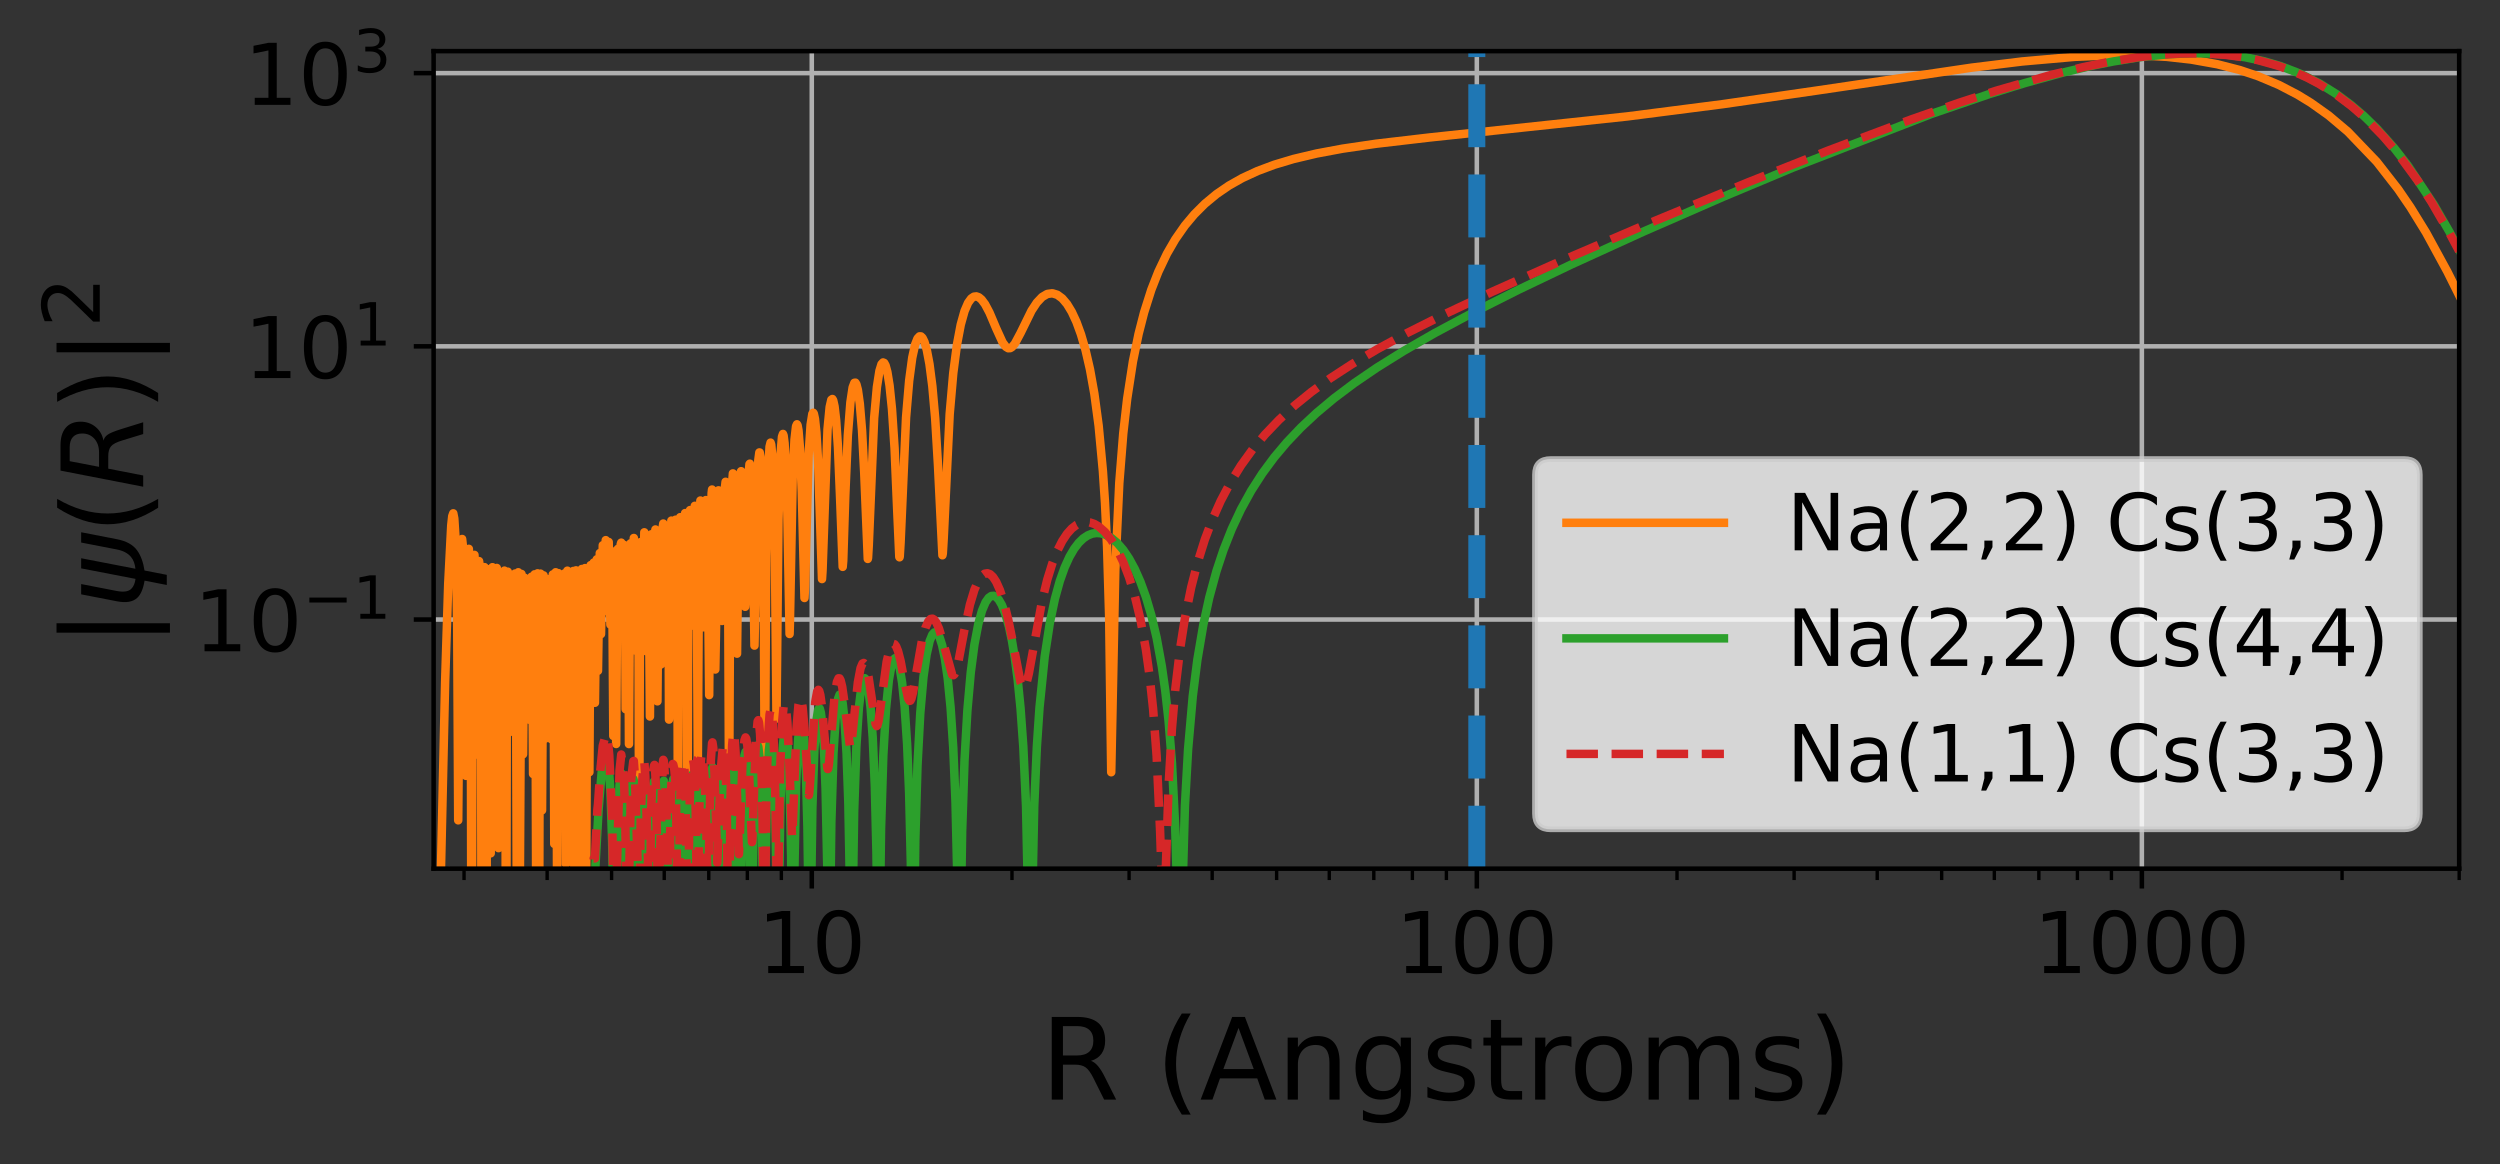 <?xml version="1.0" encoding="utf-8" standalone="no"?>
<!DOCTYPE svg PUBLIC "-//W3C//DTD SVG 1.1//EN"
  "http://www.w3.org/Graphics/SVG/1.1/DTD/svg11.dtd">
<!-- Created with matplotlib (https://matplotlib.org/) -->
<svg height="205.23pt" version="1.1" viewBox="0 0 440.77 205.23" width="440.77pt" xmlns="http://www.w3.org/2000/svg" xmlns:xlink="http://www.w3.org/1999/xlink">
 <rect x="0" y="0" width="440.77" height="205.23" fill="#333333" stroke="none"/>
 <defs>
  <style type="text/css">*{stroke-linecap:butt;stroke-linejoin:round;}</style>
 </defs>
 <g id="figure_1">
  <g id="patch_1">
   <path d="M 0 205.23 
L 440.77 205.23 
L 440.77 -0 
L 0 -0 
z
" style="fill:none;"/>
  </g>
  <g id="axes_1">
   <g id="patch_2">
    <path d="M 76.45 153.157 
L 433.57 153.157 
L 433.57 9.013 
L 76.45 9.013 
z
" style="fill:none;"/>
   </g>
   <g id="matplotlib.axis_1">
    <g id="xtick_1">
     <g id="line2d_1">
      <path clip-path="url(#pe8290c170f)" d="M 143.124 153.157 
L 143.124 9.013 
" style="fill:none;stroke:#b0b0b0;stroke-linecap:square;stroke-width:0.8;"/>
     </g>
     <g id="line2d_2">
      <defs>
       <path d="M 0 0 
L 0 3.5 
" id="m005f0a59be" style="stroke:#000000;stroke-width:0.8;"/>
      </defs>
      <g>
       <use style="stroke:#000000;stroke-width:0.8;" x="143.124" xlink:href="#m005f0a59be" y="153.157"/>
      </g>
     </g>
     <g id="text_1">
      <!-- 10 -->
      <g transform="translate(133.58 171.554)scale(0.15 -0.15)">
       <defs>
        <path d="M 12.406 8.297 
L 28.516 8.297 
L 28.516 63.922 
L 10.984 60.406 
L 10.984 69.391 
L 28.422 72.906 
L 38.281 72.906 
L 38.281 8.297 
L 54.391 8.297 
L 54.391 0 
L 12.406 0 
z
" id="DejaVuSans-49"/>
        <path d="M 31.781 66.406 
Q 24.172 66.406 20.328 58.906 
Q 16.5 51.422 16.5 36.375 
Q 16.5 21.391 20.328 13.891 
Q 24.172 6.391 31.781 6.391 
Q 39.453 6.391 43.281 13.891 
Q 47.125 21.391 47.125 36.375 
Q 47.125 51.422 43.281 58.906 
Q 39.453 66.406 31.781 66.406 
z
M 31.781 74.219 
Q 44.047 74.219 50.516 64.516 
Q 56.984 54.828 56.984 36.375 
Q 56.984 17.969 50.516 8.266 
Q 44.047 -1.422 31.781 -1.422 
Q 19.531 -1.422 13.062 8.266 
Q 6.594 17.969 6.594 36.375 
Q 6.594 54.828 13.062 64.516 
Q 19.531 74.219 31.781 74.219 
z
" id="DejaVuSans-48"/>
       </defs>
       <use xlink:href="#DejaVuSans-49"/>
       <use x="63.623" xlink:href="#DejaVuSans-48"/>
      </g>
     </g>
    </g>
    <g id="xtick_2">
     <g id="line2d_3">
      <path clip-path="url(#pe8290c170f)" d="M 260.375 153.157 
L 260.375 9.013 
" style="fill:none;stroke:#b0b0b0;stroke-linecap:square;stroke-width:0.8;"/>
     </g>
     <g id="line2d_4">
      <g>
       <use style="stroke:#000000;stroke-width:0.8;" x="260.375" xlink:href="#m005f0a59be" y="153.157"/>
      </g>
     </g>
     <g id="text_2">
      <!-- 100 -->
      <g transform="translate(246.06 171.554)scale(0.15 -0.15)">
       <use xlink:href="#DejaVuSans-49"/>
       <use x="63.623" xlink:href="#DejaVuSans-48"/>
       <use x="127.246" xlink:href="#DejaVuSans-48"/>
      </g>
     </g>
    </g>
    <g id="xtick_3">
     <g id="line2d_5">
      <path clip-path="url(#pe8290c170f)" d="M 377.627 153.157 
L 377.627 9.013 
" style="fill:none;stroke:#b0b0b0;stroke-linecap:square;stroke-width:0.8;"/>
     </g>
     <g id="line2d_6">
      <g>
       <use style="stroke:#000000;stroke-width:0.8;" x="377.627" xlink:href="#m005f0a59be" y="153.157"/>
      </g>
     </g>
     <g id="text_3">
      <!-- 1000 -->
      <g transform="translate(358.539 171.554)scale(0.15 -0.15)">
       <use xlink:href="#DejaVuSans-49"/>
       <use x="63.623" xlink:href="#DejaVuSans-48"/>
       <use x="127.246" xlink:href="#DejaVuSans-48"/>
       <use x="190.869" xlink:href="#DejaVuSans-48"/>
      </g>
     </g>
    </g>
    <g id="xtick_4">
     <g id="line2d_7">
      <defs>
       <path d="M 0 0 
L 0 2 
" id="m6449f80ab4" style="stroke:#000000;stroke-width:0.6;"/>
      </defs>
      <g>
       <use style="stroke:#000000;stroke-width:0.6;" x="81.815" xlink:href="#m6449f80ab4" y="153.157"/>
      </g>
     </g>
    </g>
    <g id="xtick_5">
     <g id="line2d_8">
      <g>
       <use style="stroke:#000000;stroke-width:0.6;" x="96.464" xlink:href="#m6449f80ab4" y="153.157"/>
      </g>
     </g>
    </g>
    <g id="xtick_6">
     <g id="line2d_9">
      <g>
       <use style="stroke:#000000;stroke-width:0.6;" x="107.827" xlink:href="#m6449f80ab4" y="153.157"/>
      </g>
     </g>
    </g>
    <g id="xtick_7">
     <g id="line2d_10">
      <g>
       <use style="stroke:#000000;stroke-width:0.6;" x="117.111" xlink:href="#m6449f80ab4" y="153.157"/>
      </g>
     </g>
    </g>
    <g id="xtick_8">
     <g id="line2d_11">
      <g>
       <use style="stroke:#000000;stroke-width:0.6;" x="124.961" xlink:href="#m6449f80ab4" y="153.157"/>
      </g>
     </g>
    </g>
    <g id="xtick_9">
     <g id="line2d_12">
      <g>
       <use style="stroke:#000000;stroke-width:0.6;" x="131.761" xlink:href="#m6449f80ab4" y="153.157"/>
      </g>
     </g>
    </g>
    <g id="xtick_10">
     <g id="line2d_13">
      <g>
       <use style="stroke:#000000;stroke-width:0.6;" x="137.758" xlink:href="#m6449f80ab4" y="153.157"/>
      </g>
     </g>
    </g>
    <g id="xtick_11">
     <g id="line2d_14">
      <g>
       <use style="stroke:#000000;stroke-width:0.6;" x="178.42" xlink:href="#m6449f80ab4" y="153.157"/>
      </g>
     </g>
    </g>
    <g id="xtick_12">
     <g id="line2d_15">
      <g>
       <use style="stroke:#000000;stroke-width:0.6;" x="199.067" xlink:href="#m6449f80ab4" y="153.157"/>
      </g>
     </g>
    </g>
    <g id="xtick_13">
     <g id="line2d_16">
      <g>
       <use style="stroke:#000000;stroke-width:0.6;" x="213.716" xlink:href="#m6449f80ab4" y="153.157"/>
      </g>
     </g>
    </g>
    <g id="xtick_14">
     <g id="line2d_17">
      <g>
       <use style="stroke:#000000;stroke-width:0.6;" x="225.079" xlink:href="#m6449f80ab4" y="153.157"/>
      </g>
     </g>
    </g>
    <g id="xtick_15">
     <g id="line2d_18">
      <g>
       <use style="stroke:#000000;stroke-width:0.6;" x="234.363" xlink:href="#m6449f80ab4" y="153.157"/>
      </g>
     </g>
    </g>
    <g id="xtick_16">
     <g id="line2d_19">
      <g>
       <use style="stroke:#000000;stroke-width:0.6;" x="242.213" xlink:href="#m6449f80ab4" y="153.157"/>
      </g>
     </g>
    </g>
    <g id="xtick_17">
     <g id="line2d_20">
      <g>
       <use style="stroke:#000000;stroke-width:0.6;" x="249.012" xlink:href="#m6449f80ab4" y="153.157"/>
      </g>
     </g>
    </g>
    <g id="xtick_18">
     <g id="line2d_21">
      <g>
       <use style="stroke:#000000;stroke-width:0.6;" x="255.01" xlink:href="#m6449f80ab4" y="153.157"/>
      </g>
     </g>
    </g>
    <g id="xtick_19">
     <g id="line2d_22">
      <g>
       <use style="stroke:#000000;stroke-width:0.6;" x="295.671" xlink:href="#m6449f80ab4" y="153.157"/>
      </g>
     </g>
    </g>
    <g id="xtick_20">
     <g id="line2d_23">
      <g>
       <use style="stroke:#000000;stroke-width:0.6;" x="316.318" xlink:href="#m6449f80ab4" y="153.157"/>
      </g>
     </g>
    </g>
    <g id="xtick_21">
     <g id="line2d_24">
      <g>
       <use style="stroke:#000000;stroke-width:0.6;" x="330.968" xlink:href="#m6449f80ab4" y="153.157"/>
      </g>
     </g>
    </g>
    <g id="xtick_22">
     <g id="line2d_25">
      <g>
       <use style="stroke:#000000;stroke-width:0.6;" x="342.331" xlink:href="#m6449f80ab4" y="153.157"/>
      </g>
     </g>
    </g>
    <g id="xtick_23">
     <g id="line2d_26">
      <g>
       <use style="stroke:#000000;stroke-width:0.6;" x="351.615" xlink:href="#m6449f80ab4" y="153.157"/>
      </g>
     </g>
    </g>
    <g id="xtick_24">
     <g id="line2d_27">
      <g>
       <use style="stroke:#000000;stroke-width:0.6;" x="359.464" xlink:href="#m6449f80ab4" y="153.157"/>
      </g>
     </g>
    </g>
    <g id="xtick_25">
     <g id="line2d_28">
      <g>
       <use style="stroke:#000000;stroke-width:0.6;" x="366.264" xlink:href="#m6449f80ab4" y="153.157"/>
      </g>
     </g>
    </g>
    <g id="xtick_26">
     <g id="line2d_29">
      <g>
       <use style="stroke:#000000;stroke-width:0.6;" x="372.262" xlink:href="#m6449f80ab4" y="153.157"/>
      </g>
     </g>
    </g>
    <g id="xtick_27">
     <g id="line2d_30">
      <g>
       <use style="stroke:#000000;stroke-width:0.6;" x="412.923" xlink:href="#m6449f80ab4" y="153.157"/>
      </g>
     </g>
    </g>
    <g id="xtick_28">
     <g id="line2d_31">
      <g>
       <use style="stroke:#000000;stroke-width:0.6;" x="433.57" xlink:href="#m6449f80ab4" y="153.157"/>
      </g>
     </g>
    </g>
    <g id="text_4">
     <!-- R (Angstroms) -->
     <g transform="translate(183.469 193.871)scale(0.2 -0.2)">
      <defs>
       <path d="M 44.391 34.188 
Q 47.562 33.109 50.562 29.594 
Q 53.562 26.078 56.594 19.922 
L 66.609 0 
L 56 0 
L 46.688 18.703 
Q 43.062 26.031 39.672 28.422 
Q 36.281 30.812 30.422 30.812 
L 19.672 30.812 
L 19.672 0 
L 9.812 0 
L 9.812 72.906 
L 32.078 72.906 
Q 44.578 72.906 50.734 67.672 
Q 56.891 62.453 56.891 51.906 
Q 56.891 45.016 53.688 40.469 
Q 50.484 35.938 44.391 34.188 
z
M 19.672 64.797 
L 19.672 38.922 
L 32.078 38.922 
Q 39.203 38.922 42.844 42.219 
Q 46.484 45.516 46.484 51.906 
Q 46.484 58.297 42.844 61.547 
Q 39.203 64.797 32.078 64.797 
z
" id="DejaVuSans-82"/>
       <path id="DejaVuSans-32"/>
       <path d="M 31 75.875 
Q 24.469 64.656 21.281 53.656 
Q 18.109 42.672 18.109 31.391 
Q 18.109 20.125 21.312 9.062 
Q 24.516 -2 31 -13.188 
L 23.188 -13.188 
Q 15.875 -1.703 12.234 9.375 
Q 8.594 20.453 8.594 31.391 
Q 8.594 42.281 12.203 53.312 
Q 15.828 64.359 23.188 75.875 
z
" id="DejaVuSans-40"/>
       <path d="M 34.188 63.188 
L 20.797 26.906 
L 47.609 26.906 
z
M 28.609 72.906 
L 39.797 72.906 
L 67.578 0 
L 57.328 0 
L 50.688 18.703 
L 17.828 18.703 
L 11.188 0 
L 0.781 0 
z
" id="DejaVuSans-65"/>
       <path d="M 54.891 33.016 
L 54.891 0 
L 45.906 0 
L 45.906 32.719 
Q 45.906 40.484 42.875 44.328 
Q 39.844 48.188 33.797 48.188 
Q 26.516 48.188 22.312 43.547 
Q 18.109 38.922 18.109 30.906 
L 18.109 0 
L 9.078 0 
L 9.078 54.688 
L 18.109 54.688 
L 18.109 46.188 
Q 21.344 51.125 25.703 53.562 
Q 30.078 56 35.797 56 
Q 45.219 56 50.047 50.172 
Q 54.891 44.344 54.891 33.016 
z
" id="DejaVuSans-110"/>
       <path d="M 45.406 27.984 
Q 45.406 37.75 41.375 43.109 
Q 37.359 48.484 30.078 48.484 
Q 22.859 48.484 18.828 43.109 
Q 14.797 37.75 14.797 27.984 
Q 14.797 18.266 18.828 12.891 
Q 22.859 7.516 30.078 7.516 
Q 37.359 7.516 41.375 12.891 
Q 45.406 18.266 45.406 27.984 
z
M 54.391 6.781 
Q 54.391 -7.172 48.188 -13.984 
Q 42 -20.797 29.203 -20.797 
Q 24.469 -20.797 20.266 -20.094 
Q 16.062 -19.391 12.109 -17.922 
L 12.109 -9.188 
Q 16.062 -11.328 19.922 -12.344 
Q 23.781 -13.375 27.781 -13.375 
Q 36.625 -13.375 41.016 -8.766 
Q 45.406 -4.156 45.406 5.172 
L 45.406 9.625 
Q 42.625 4.781 38.281 2.391 
Q 33.938 0 27.875 0 
Q 17.828 0 11.672 7.656 
Q 5.516 15.328 5.516 27.984 
Q 5.516 40.672 11.672 48.328 
Q 17.828 56 27.875 56 
Q 33.938 56 38.281 53.609 
Q 42.625 51.219 45.406 46.391 
L 45.406 54.688 
L 54.391 54.688 
z
" id="DejaVuSans-103"/>
       <path d="M 44.281 53.078 
L 44.281 44.578 
Q 40.484 46.531 36.375 47.5 
Q 32.281 48.484 27.875 48.484 
Q 21.188 48.484 17.844 46.438 
Q 14.5 44.391 14.5 40.281 
Q 14.5 37.156 16.891 35.375 
Q 19.281 33.594 26.516 31.984 
L 29.594 31.297 
Q 39.156 29.25 43.188 25.516 
Q 47.219 21.781 47.219 15.094 
Q 47.219 7.469 41.188 3.016 
Q 35.156 -1.422 24.609 -1.422 
Q 20.219 -1.422 15.453 -0.562 
Q 10.688 0.297 5.422 2 
L 5.422 11.281 
Q 10.406 8.688 15.234 7.391 
Q 20.062 6.109 24.812 6.109 
Q 31.156 6.109 34.562 8.281 
Q 37.984 10.453 37.984 14.406 
Q 37.984 18.062 35.516 20.016 
Q 33.062 21.969 24.703 23.781 
L 21.578 24.516 
Q 13.234 26.266 9.516 29.906 
Q 5.812 33.547 5.812 39.891 
Q 5.812 47.609 11.281 51.797 
Q 16.75 56 26.812 56 
Q 31.781 56 36.172 55.266 
Q 40.578 54.547 44.281 53.078 
z
" id="DejaVuSans-115"/>
       <path d="M 18.312 70.219 
L 18.312 54.688 
L 36.812 54.688 
L 36.812 47.703 
L 18.312 47.703 
L 18.312 18.016 
Q 18.312 11.328 20.141 9.422 
Q 21.969 7.516 27.594 7.516 
L 36.812 7.516 
L 36.812 0 
L 27.594 0 
Q 17.188 0 13.234 3.875 
Q 9.281 7.766 9.281 18.016 
L 9.281 47.703 
L 2.688 47.703 
L 2.688 54.688 
L 9.281 54.688 
L 9.281 70.219 
z
" id="DejaVuSans-116"/>
       <path d="M 41.109 46.297 
Q 39.594 47.172 37.812 47.578 
Q 36.031 48 33.891 48 
Q 26.266 48 22.188 43.047 
Q 18.109 38.094 18.109 28.812 
L 18.109 0 
L 9.078 0 
L 9.078 54.688 
L 18.109 54.688 
L 18.109 46.188 
Q 20.953 51.172 25.484 53.578 
Q 30.031 56 36.531 56 
Q 37.453 56 38.578 55.875 
Q 39.703 55.766 41.062 55.516 
z
" id="DejaVuSans-114"/>
       <path d="M 30.609 48.391 
Q 23.391 48.391 19.188 42.75 
Q 14.984 37.109 14.984 27.297 
Q 14.984 17.484 19.156 11.844 
Q 23.344 6.203 30.609 6.203 
Q 37.797 6.203 41.984 11.859 
Q 46.188 17.531 46.188 27.297 
Q 46.188 37.016 41.984 42.703 
Q 37.797 48.391 30.609 48.391 
z
M 30.609 56 
Q 42.328 56 49.016 48.375 
Q 55.719 40.766 55.719 27.297 
Q 55.719 13.875 49.016 6.219 
Q 42.328 -1.422 30.609 -1.422 
Q 18.844 -1.422 12.172 6.219 
Q 5.516 13.875 5.516 27.297 
Q 5.516 40.766 12.172 48.375 
Q 18.844 56 30.609 56 
z
" id="DejaVuSans-111"/>
       <path d="M 52 44.188 
Q 55.375 50.25 60.062 53.125 
Q 64.75 56 71.094 56 
Q 79.641 56 84.281 50.016 
Q 88.922 44.047 88.922 33.016 
L 88.922 0 
L 79.891 0 
L 79.891 32.719 
Q 79.891 40.578 77.094 44.375 
Q 74.312 48.188 68.609 48.188 
Q 61.625 48.188 57.562 43.547 
Q 53.516 38.922 53.516 30.906 
L 53.516 0 
L 44.484 0 
L 44.484 32.719 
Q 44.484 40.625 41.703 44.406 
Q 38.922 48.188 33.109 48.188 
Q 26.219 48.188 22.156 43.531 
Q 18.109 38.875 18.109 30.906 
L 18.109 0 
L 9.078 0 
L 9.078 54.688 
L 18.109 54.688 
L 18.109 46.188 
Q 21.188 51.219 25.484 53.609 
Q 29.781 56 35.688 56 
Q 41.656 56 45.828 52.969 
Q 50 49.953 52 44.188 
z
" id="DejaVuSans-109"/>
       <path d="M 8.016 75.875 
L 15.828 75.875 
Q 23.141 64.359 26.781 53.312 
Q 30.422 42.281 30.422 31.391 
Q 30.422 20.453 26.781 9.375 
Q 23.141 -1.703 15.828 -13.188 
L 8.016 -13.188 
Q 14.5 -2 17.703 9.062 
Q 20.906 20.125 20.906 31.391 
Q 20.906 42.672 17.703 53.656 
Q 14.5 64.656 8.016 75.875 
z
" id="DejaVuSans-41"/>
      </defs>
      <use xlink:href="#DejaVuSans-82"/>
      <use x="69.482" xlink:href="#DejaVuSans-32"/>
      <use x="101.27" xlink:href="#DejaVuSans-40"/>
      <use x="140.283" xlink:href="#DejaVuSans-65"/>
      <use x="208.691" xlink:href="#DejaVuSans-110"/>
      <use x="272.07" xlink:href="#DejaVuSans-103"/>
      <use x="335.547" xlink:href="#DejaVuSans-115"/>
      <use x="387.646" xlink:href="#DejaVuSans-116"/>
      <use x="426.855" xlink:href="#DejaVuSans-114"/>
      <use x="465.719" xlink:href="#DejaVuSans-111"/>
      <use x="526.9" xlink:href="#DejaVuSans-109"/>
      <use x="624.312" xlink:href="#DejaVuSans-115"/>
      <use x="676.412" xlink:href="#DejaVuSans-41"/>
     </g>
    </g>
   </g>
   <g id="matplotlib.axis_2">
    <g id="ytick_1">
     <g id="line2d_32">
      <path clip-path="url(#pe8290c170f)" d="M 76.45 109.231 
L 433.57 109.231 
" style="fill:none;stroke:#b0b0b0;stroke-linecap:square;stroke-width:0.8;"/>
     </g>
     <g id="line2d_33">
      <defs>
       <path d="M 0 0 
L -3.5 0 
" id="mc3ce260a5b" style="stroke:#000000;stroke-width:0.8;"/>
      </defs>
      <g>
       <use style="stroke:#000000;stroke-width:0.8;" x="76.45" xlink:href="#mc3ce260a5b" y="109.231"/>
      </g>
     </g>
     <g id="text_5">
      <!-- $\mathdefault{10^{-1}}$ -->
      <g transform="translate(34.2 114.93)scale(0.15 -0.15)">
       <defs>
        <path d="M 10.594 35.5 
L 73.188 35.5 
L 73.188 27.203 
L 10.594 27.203 
z
" id="DejaVuSans-8722"/>
       </defs>
       <use transform="translate(0 0.684)" xlink:href="#DejaVuSans-49"/>
       <use transform="translate(63.623 0.684)" xlink:href="#DejaVuSans-48"/>
       <use transform="translate(128.203 38.966)scale(0.7)" xlink:href="#DejaVuSans-8722"/>
       <use transform="translate(186.855 38.966)scale(0.7)" xlink:href="#DejaVuSans-49"/>
      </g>
     </g>
    </g>
    <g id="ytick_2">
     <g id="line2d_34">
      <path clip-path="url(#pe8290c170f)" d="M 76.45 61.065 
L 433.57 61.065 
" style="fill:none;stroke:#b0b0b0;stroke-linecap:square;stroke-width:0.8;"/>
     </g>
     <g id="line2d_35">
      <g>
       <use style="stroke:#000000;stroke-width:0.8;" x="76.45" xlink:href="#mc3ce260a5b" y="61.065"/>
      </g>
     </g>
     <g id="text_6">
      <!-- $\mathdefault{10^{1}}$ -->
      <g transform="translate(43.05 66.764)scale(0.15 -0.15)">
       <use transform="translate(0 0.684)" xlink:href="#DejaVuSans-49"/>
       <use transform="translate(63.623 0.684)" xlink:href="#DejaVuSans-48"/>
       <use transform="translate(128.203 38.966)scale(0.7)" xlink:href="#DejaVuSans-49"/>
      </g>
     </g>
    </g>
    <g id="ytick_3">
     <g id="line2d_36">
      <path clip-path="url(#pe8290c170f)" d="M 76.45 12.899 
L 433.57 12.899 
" style="fill:none;stroke:#b0b0b0;stroke-linecap:square;stroke-width:0.8;"/>
     </g>
     <g id="line2d_37">
      <g>
       <use style="stroke:#000000;stroke-width:0.8;" x="76.45" xlink:href="#mc3ce260a5b" y="12.899"/>
      </g>
     </g>
     <g id="text_7">
      <!-- $\mathdefault{10^{3}}$ -->
      <g transform="translate(43.05 18.598)scale(0.15 -0.15)">
       <defs>
        <path d="M 40.578 39.312 
Q 47.656 37.797 51.625 33 
Q 55.609 28.219 55.609 21.188 
Q 55.609 10.406 48.188 4.484 
Q 40.766 -1.422 27.094 -1.422 
Q 22.516 -1.422 17.656 -0.516 
Q 12.797 0.391 7.625 2.203 
L 7.625 11.719 
Q 11.719 9.328 16.594 8.109 
Q 21.484 6.891 26.812 6.891 
Q 36.078 6.891 40.938 10.547 
Q 45.797 14.203 45.797 21.188 
Q 45.797 27.641 41.281 31.266 
Q 36.766 34.906 28.719 34.906 
L 20.219 34.906 
L 20.219 43.016 
L 29.109 43.016 
Q 36.375 43.016 40.234 45.922 
Q 44.094 48.828 44.094 54.297 
Q 44.094 59.906 40.109 62.906 
Q 36.141 65.922 28.719 65.922 
Q 24.656 65.922 20.016 65.031 
Q 15.375 64.156 9.812 62.312 
L 9.812 71.094 
Q 15.438 72.656 20.344 73.438 
Q 25.25 74.219 29.594 74.219 
Q 40.828 74.219 47.359 69.109 
Q 53.906 64.016 53.906 55.328 
Q 53.906 49.266 50.438 45.094 
Q 46.969 40.922 40.578 39.312 
z
" id="DejaVuSans-51"/>
       </defs>
       <use transform="translate(0 0.766)" xlink:href="#DejaVuSans-49"/>
       <use transform="translate(63.623 0.766)" xlink:href="#DejaVuSans-48"/>
       <use transform="translate(128.203 39.047)scale(0.7)" xlink:href="#DejaVuSans-51"/>
      </g>
     </g>
    </g>
    <g id="text_8">
     <!-- $\left|\psi(R)\right|^2$ -->
     <g transform="translate(25.4 114.085)rotate(-90)scale(0.2 -0.2)">
      <defs>
       <path d="M 21 76.422 
L 21 -23.578 
L 12.703 -23.578 
L 12.703 76.422 
z
" id="DejaVuSans-124"/>
       <path d="M 24.859 -1.219 
Q 13.922 0.594 9.625 5.328 
Q 4.344 11.141 6.641 23 
L 12.797 54.688 
L 21.875 54.688 
L 15.766 23.344 
Q 14.062 14.406 17.484 10.688 
Q 20.516 7.469 26.422 6.781 
L 35.688 54.688 
L 44.625 54.688 
L 35.359 6.844 
Q 41.891 7.516 45.75 10.75 
Q 50.734 14.844 52.391 23.391 
L 58.453 54.688 
L 67.531 54.688 
L 61.375 23.047 
Q 58.984 10.75 51.562 5.375 
Q 44.875 0.531 33.797 -1.172 
L 29.984 -20.797 
L 21.047 -20.797 
z
" id="DejaVuSans-Oblique-968"/>
       <path d="M 25.203 64.797 
L 20.219 38.922 
L 32.906 38.922 
Q 40.375 38.922 44.984 43.047 
Q 49.609 47.172 49.609 53.812 
Q 49.609 59.125 46.5 61.953 
Q 43.406 64.797 37.594 64.797 
z
M 43.312 35.016 
Q 46.438 34.281 48.516 31.391 
Q 50.594 28.516 53.328 19.922 
L 59.516 0 
L 49.125 0 
L 43.406 18.703 
Q 41.219 25.922 38.328 28.359 
Q 35.453 30.812 29.5 30.812 
L 18.609 30.812 
L 12.594 0 
L 2.688 0 
L 16.891 72.906 
L 39.109 72.906 
Q 49.219 72.906 54.609 68.328 
Q 60.016 63.766 60.016 55.172 
Q 60.016 47.562 55.422 41.984 
Q 50.828 36.422 43.312 35.016 
z
" id="DejaVuSans-Oblique-82"/>
       <path d="M 19.188 8.297 
L 53.609 8.297 
L 53.609 0 
L 7.328 0 
L 7.328 8.297 
Q 12.938 14.109 22.625 23.891 
Q 32.328 33.688 34.812 36.531 
Q 39.547 41.844 41.422 45.531 
Q 43.312 49.219 43.312 52.781 
Q 43.312 58.594 39.234 62.25 
Q 35.156 65.922 28.609 65.922 
Q 23.969 65.922 18.812 64.312 
Q 13.672 62.703 7.812 59.422 
L 7.812 69.391 
Q 13.766 71.781 18.938 73 
Q 24.125 74.219 28.422 74.219 
Q 39.75 74.219 46.484 68.547 
Q 53.219 62.891 53.219 53.422 
Q 53.219 48.922 51.531 44.891 
Q 49.859 40.875 45.406 35.406 
Q 44.188 33.984 37.641 27.219 
Q 31.109 20.453 19.188 8.297 
z
" id="DejaVuSans-50"/>
      </defs>
      <use transform="translate(0 0.766)" xlink:href="#DejaVuSans-124"/>
      <use transform="translate(33.691 0.766)" xlink:href="#DejaVuSans-Oblique-968"/>
      <use transform="translate(99.658 0.766)" xlink:href="#DejaVuSans-40"/>
      <use transform="translate(138.672 0.766)" xlink:href="#DejaVuSans-Oblique-82"/>
      <use transform="translate(208.154 0.766)" xlink:href="#DejaVuSans-41"/>
      <use transform="translate(247.168 0.766)" xlink:href="#DejaVuSans-124"/>
      <use transform="translate(281.816 39.047)scale(0.7)" xlink:href="#DejaVuSans-50"/>
     </g>
    </g>
   </g>
   <g id="line2d_38">
    <path clip-path="url(#pe8290c170f)" d="M 76.801 206.23 
L 77.569 161.172 
L 78.483 120.064 
L 79.024 102.984 
L 79.559 92.628 
L 79.736 90.997 
L 79.913 90.505 
L 80.089 91.407 
L 80.264 94.158 
L 80.439 99.695 
L 80.613 110.638 
L 80.786 144.629 
L 81.132 104.108 
L 81.303 97.288 
L 81.475 95.031 
L 81.645 96.61 
L 81.815 103.018 
L 82.153 136.788 
L 82.322 107.69 
L 82.49 98.886 
L 82.657 96.767 
L 82.824 100.156 
L 82.99 111.94 
L 83.155 194.271 
L 83.32 111.279 
L 83.485 100.206 
L 83.649 97.835 
L 83.812 102.284 
L 84.138 133.04 
L 84.3 105.902 
L 84.461 98.93 
L 84.622 100.102 
L 84.782 110.872 
L 84.942 188.476 
L 85.102 110.073 
L 85.26 100.116 
L 85.419 99.991 
L 85.577 109.749 
L 85.734 190.212 
L 85.891 110.503 
L 86.047 100.362 
L 86.203 100.768 
L 86.359 112.465 
L 86.514 150.446 
L 86.668 107.697 
L 86.823 100.002 
L 86.976 102.738 
L 87.282 125.552 
L 87.434 103.872 
L 87.586 100.138 
L 87.737 107.315 
L 87.888 149.531 
L 88.189 101.017 
L 88.338 102.289 
L 88.636 127.831 
L 88.784 104.255 
L 88.932 100.609 
L 89.079 108.947 
L 89.226 192.193 
L 89.373 109.556 
L 89.519 100.791 
L 89.665 104.411 
L 89.81 129.103 
L 90.243 102.131 
L 90.53 129.001 
L 90.673 104.404 
L 90.816 101.121 
L 90.958 111.055 
L 91.099 153.276 
L 91.241 107.323 
L 91.381 100.897 
L 91.522 107.374 
L 91.662 154.544 
L 91.941 101.194 
L 92.08 105.001 
L 92.218 132.984 
L 92.494 101.859 
L 92.632 103.422 
L 92.769 123.663 
L 92.906 120.295 
L 93.042 102.81 
L 93.178 102.365 
L 93.449 126.942 
L 93.584 104.016 
L 93.718 101.674 
L 93.852 113.872 
L 93.986 136.464 
L 94.12 105.489 
L 94.253 101.262 
L 94.386 110.788 
L 94.518 154.19 
L 94.65 107.286 
L 94.782 101.087 
L 94.913 108.319 
L 95.044 176.536 
L 95.175 109.516 
L 95.306 101.14 
L 95.436 106.28 
L 95.565 142.87 
L 95.824 101.441 
L 95.953 104.575 
L 96.081 130.263 
L 96.337 102.046 
L 96.464 103.164 
L 96.592 122.209 
L 96.718 121.639 
L 96.845 103.045 
L 96.971 102.049 
L 97.223 130.343 
L 97.473 101.268 
L 97.597 111.546 
L 97.722 148.787 
L 97.97 100.896 
L 98.093 107.767 
L 98.216 160.046 
L 98.462 101.055 
L 98.584 104.768 
L 98.706 131.216 
L 98.949 101.937 
L 99.07 102.523 
L 99.311 125.986 
L 99.552 101.091 
L 99.671 111.332 
L 99.791 152.344 
L 100.029 100.619 
L 100.147 106.056 
L 100.265 139.582 
L 100.501 101.381 
L 100.619 102.551 
L 100.853 126.101 
L 101.086 100.668 
L 101.202 109.479 
L 101.314 206.23 
M 101.322 206.23 
L 101.549 100.561 
L 101.664 103.698 
L 101.779 124.945 
L 101.893 120.515 
L 102.122 100.697 
L 102.235 110.493 
L 102.349 168.133 
L 102.575 100.323 
L 102.688 103.306 
L 102.8 122.966 
L 102.913 122.616 
L 103.137 100.164 
L 103.248 107.976 
L 103.359 153.307 
L 103.581 100.689 
L 103.692 101.372 
L 103.912 136.141 
L 104.132 99.643 
L 104.241 103.217 
L 104.35 121.629 
L 104.459 120.739 
L 104.676 99.187 
L 104.785 104.774 
L 104.893 123.904 
L 105.215 98.611 
L 105.322 104.918 
L 105.429 118.266 
L 105.749 97.51 
L 105.96 111.799 
L 106.276 96.126 
L 106.486 107.757 
L 106.799 95.236 
L 107.006 106.943 
L 107.109 103.857 
L 107.315 95.553 
L 107.418 99.7 
L 107.623 110.132 
L 107.827 97.162 
L 107.929 100.286 
L 108.132 129.75 
L 108.334 99.03 
L 108.435 99.249 
L 108.535 107.529 
L 108.636 131.165 
L 108.836 100.003 
L 108.935 96.772 
L 109.035 99.694 
L 109.233 111.979 
L 109.431 95.988 
L 109.53 95.675 
L 109.726 109.832 
L 109.824 108.564 
L 110.02 96.067 
L 110.117 97.647 
L 110.215 105.811 
L 110.312 125.041 
L 110.602 97.351 
L 110.698 99.468 
L 110.794 109.001 
L 110.89 131.181 
L 111.082 99.699 
L 111.177 95.797 
L 111.273 97.072 
L 111.463 112.103 
L 111.746 94.854 
L 111.84 95.647 
L 112.122 114.742 
L 112.309 97.163 
L 112.402 96.393 
L 112.495 100.718 
L 112.588 113.374 
L 112.681 152.669 
L 112.865 99.507 
L 112.958 95.567 
L 113.05 96.256 
L 113.325 111.736 
L 113.598 93.852 
L 113.689 95.75 
L 113.961 114.823 
L 114.141 97.055 
L 114.231 95.222 
L 114.32 97.431 
L 114.41 104.8 
L 114.589 126.323 
L 114.767 97.26 
L 114.856 94.197 
L 114.944 94.796 
L 115.121 106.804 
L 115.209 112.514 
L 115.473 93.908 
L 115.56 93.354 
L 115.648 96.056 
L 115.909 123.648 
L 116.169 94.731 
L 116.256 94.523 
L 116.342 97.6 
L 116.514 117.153 
L 116.6 115.907 
L 116.856 92.849 
L 116.941 92.305 
L 117.026 94.443 
L 117.281 114.637 
L 117.618 93.05 
L 117.702 94.161 
L 117.87 106.987 
L 117.953 126.867 
L 118.037 125.627 
L 118.286 93.314 
L 118.369 91.79 
L 118.452 92.59 
L 118.617 101.5 
L 118.781 111.135 
L 119.109 91.632 
L 119.19 92.105 
L 119.353 100.613 
L 119.434 111.909 
L 119.515 146.973 
L 119.757 96.885 
L 119.918 91.19 
L 119.998 91.49 
L 120.159 98.005 
L 120.318 111.111 
L 120.398 108.908 
L 120.636 92.186 
L 120.794 90.463 
L 120.952 95.978 
L 121.109 115.791 
L 121.187 156.851 
L 121.344 103.813 
L 121.578 90.382 
L 121.655 89.936 
L 121.733 90.988 
L 121.888 97.957 
L 122.042 110.301 
L 122.119 109.294 
L 122.426 90.225 
L 122.502 89.181 
L 122.578 89.459 
L 122.731 94.389 
L 122.882 109.392 
L 123.034 134.534 
L 123.26 94.667 
L 123.485 88.249 
L 123.56 88.629 
L 123.709 92.908 
L 124.006 110.603 
L 124.376 89.124 
L 124.449 88.169 
L 124.523 88.221 
L 124.669 91.477 
L 124.815 100.457 
L 125.034 122.553 
L 125.251 95.046 
L 125.468 86.96 
L 125.54 86.309 
L 125.612 86.496 
L 125.755 89.445 
L 125.969 102.76 
L 126.112 118.037 
L 126.678 86.453 
L 126.748 86.597 
L 126.888 89.048 
L 127.098 99.23 
L 127.307 109.477 
L 127.722 86.736 
L 127.928 84.947 
L 128.065 86.744 
L 128.27 95.202 
L 128.406 108.576 
L 128.542 142.892 
L 128.745 99.757 
L 129.015 85.982 
L 129.216 83.464 
L 129.283 83.613 
L 129.416 85.351 
L 129.616 92.235 
L 129.946 115.245 
L 130.012 109.643 
L 130.341 87.875 
L 130.602 83.202 
L 130.667 83.077 
L 130.797 83.95 
L 130.991 88.248 
L 131.249 100.925 
L 131.377 106.984 
L 131.441 106.124 
L 131.951 83.871 
L 132.141 81.825 
L 132.204 81.752 
L 132.33 82.489 
L 132.519 85.99 
L 132.769 96.931 
L 133.018 113.825 
L 133.697 81.146 
L 133.88 79.772 
L 133.941 79.779 
L 134.063 80.478 
L 134.245 83.375 
L 134.487 92.011 
L 134.668 106.154 
L 134.848 142.709 
L 135.087 98.054 
L 135.384 83.915 
L 135.68 78.747 
L 135.856 78.04 
L 135.973 78.42 
L 136.149 80.297 
L 136.382 85.74 
L 136.614 96.756 
L 136.787 114.196 
L 136.903 126.691 
L 137.247 91.686 
L 137.588 80.502 
L 137.871 76.989 
L 138.04 76.509 
L 138.153 76.79 
L 138.321 78.12 
L 138.544 81.789 
L 138.822 90.602 
L 139.209 111.776 
L 139.264 110.016 
L 139.756 84.219 
L 140.081 77.509 
L 140.351 75.153 
L 140.512 74.81 
L 140.619 74.99 
L 140.779 75.87 
L 141.045 79.091 
L 141.362 86.656 
L 141.834 105.428 
L 141.939 103.52 
L 142.56 80.317 
L 142.919 74.865 
L 143.225 72.958 
L 143.377 72.774 
L 143.479 72.916 
L 143.681 73.839 
L 143.932 76.256 
L 144.232 81.372 
L 144.579 91.582 
L 144.924 102.091 
L 145.023 100.539 
L 145.898 75.718 
L 146.282 71.742 
L 146.569 70.489 
L 146.759 70.35 
L 146.901 70.593 
L 147.137 71.66 
L 147.418 74.108 
L 147.745 78.883 
L 148.116 87.801 
L 148.575 99.94 
L 148.667 98.844 
L 149.031 87.293 
L 149.482 76.746 
L 149.93 70.965 
L 150.329 68.305 
L 150.637 67.494 
L 150.813 67.468 
L 150.988 67.748 
L 151.249 68.745 
L 151.595 71.223 
L 151.982 75.879 
L 152.365 83.24 
L 152.998 98.54 
L 153.04 98.375 
L 153.166 96.202 
L 154.118 73.706 
L 154.608 68.232 
L 155.054 65.389 
L 155.415 64.211 
L 155.694 63.905 
L 155.893 63.992 
L 156.13 64.425 
L 156.444 65.566 
L 156.835 67.967 
L 157.261 72.1 
L 157.722 79.056 
L 158.179 89.794 
L 158.556 98.187 
L 158.594 98.256 
L 158.631 98.1 
L 158.781 95.582 
L 159.745 73.607 
L 160.294 67.105 
L 160.836 63.059 
L 161.337 60.768 
L 161.762 59.682 
L 162.114 59.306 
L 162.359 59.307 
L 162.638 59.564 
L 162.984 60.265 
L 163.396 61.676 
L 163.872 64.18 
L 164.378 68.095 
L 164.879 73.735 
L 165.374 82.004 
L 166.158 97.897 
L 166.223 97.577 
L 166.384 94.88 
L 167.437 72.98 
L 168.065 65.796 
L 168.716 60.781 
L 169.39 57.225 
L 170.054 54.85 
L 170.68 53.396 
L 171.24 52.624 
L 171.707 52.309 
L 172.141 52.256 
L 172.571 52.411 
L 173.055 52.811 
L 173.673 53.638 
L 174.45 55.098 
L 175.647 57.916 
L 176.764 60.361 
L 177.339 61.144 
L 177.753 61.394 
L 178.113 61.375 
L 178.42 61.193 
L 178.926 60.598 
L 179.925 58.729 
L 181.865 54.774 
L 182.808 53.34 
L 183.734 52.364 
L 184.643 51.828 
L 185.537 51.707 
L 186.415 51.972 
L 187.278 52.609 
L 188.126 53.609 
L 188.961 54.983 
L 189.783 56.754 
L 190.591 58.969 
L 191.387 61.711 
L 192.17 65.114 
L 192.942 69.417 
L 193.702 75.069 
L 194.45 83.066 
L 194.821 88.681 
L 195.188 96.408 
L 195.554 108.718 
L 195.916 136.149 
L 196.633 100.552 
L 197.34 85.141 
L 198.038 76.409 
L 198.726 70.337 
L 199.741 63.755 
L 200.736 58.898 
L 201.713 55.091 
L 202.986 51.082 
L 204.228 47.906 
L 205.739 44.737 
L 207.207 42.202 
L 208.914 39.756 
L 210.565 37.786 
L 212.427 35.927 
L 214.474 34.23 
L 216.683 32.717 
L 219.03 31.392 
L 221.711 30.153 
L 224.67 29.046 
L 228.046 28.033 
L 232.107 27.07 
L 236.686 26.215 
L 242.647 25.337 
L 252.099 24.233 
L 286.914 20.526 
L 303.753 18.361 
L 320.363 15.957 
L 347.626 11.927 
L 356.514 10.839 
L 365.752 10.024 
L 371.91 9.754 
L 377.84 9.784 
L 382.015 10.023 
L 386.305 10.5 
L 390.916 11.326 
L 394.906 12.355 
L 398.192 13.461 
L 401.801 14.985 
L 405.095 16.702 
L 407.428 18.13 
L 410.573 20.367 
L 413.941 23.208 
L 419.025 28.505 
L 422.81 33.36 
L 424.986 36.542 
L 427.735 41.003 
L 431.512 47.938 
L 433.57 52.07 
L 433.57 52.07 
" style="fill:none;stroke:#ff7f0e;stroke-linecap:square;stroke-width:1.5;"/>
   </g>
   <g id="line2d_39">
    <path clip-path="url(#pe8290c170f)" d="M 103.012 206.23 
L 103.912 177.74 
L 104.785 156.214 
L 105.536 142.72 
L 106.066 136.311 
L 106.486 133.352 
L 106.694 132.696 
L 106.799 132.599 
L 106.902 132.67 
L 107.109 133.372 
L 107.315 134.948 
L 107.623 139.523 
L 107.929 148.576 
L 108.132 160.354 
L 108.233 171.097 
L 108.334 195.312 
L 108.435 191.55 
L 108.636 159.647 
L 108.935 144.758 
L 109.233 138.366 
L 109.53 136.303 
L 109.628 136.417 
L 109.824 137.886 
L 110.02 141.301 
L 110.215 147.514 
L 110.409 159.172 
L 110.505 170.149 
L 110.602 196.126 
L 110.698 187.881 
L 110.89 157.625 
L 111.177 143.507 
L 111.463 138.148 
L 111.652 137.337 
L 111.746 137.663 
L 111.935 139.877 
L 112.122 144.677 
L 112.309 153.761 
L 112.495 175.064 
L 112.547 206.23 
M 112.631 206.23 
L 112.773 163.044 
L 113.05 145.201 
L 113.325 138.829 
L 113.507 137.709 
L 113.598 137.942 
L 113.78 140.058 
L 113.961 144.877 
L 114.141 154.17 
L 114.32 176.681 
L 114.351 206.23 
M 114.468 206.23 
L 114.589 161.935 
L 114.856 144.776 
L 115.121 138.707 
L 115.297 137.777 
L 115.385 138.113 
L 115.56 140.476 
L 115.735 145.661 
L 115.909 155.696 
L 116.083 181.976 
L 116.168 206.23 
M 116.17 206.23 
L 116.342 159.894 
L 116.6 144.099 
L 116.856 138.439 
L 117.026 137.658 
L 117.111 138.047 
L 117.281 140.486 
L 117.534 149.852 
L 117.702 164.589 
L 117.861 206.23 
M 117.876 206.23 
L 118.037 160.319 
L 118.286 144.282 
L 118.534 138.383 
L 118.699 137.369 
L 118.781 137.606 
L 118.945 139.617 
L 119.19 147.632 
L 119.353 159.465 
L 119.434 170.823 
L 119.515 199.304 
L 119.918 146.365 
L 120.238 137.849 
L 120.398 136.984 
L 120.477 137.24 
L 120.636 139.181 
L 120.873 146.665 
L 121.03 157.278 
L 121.187 185.817 
L 121.266 200.179 
L 121.5 152.879 
L 121.81 139.571 
L 122.042 136.613 
L 122.119 136.508 
L 122.272 137.556 
L 122.502 142.748 
L 122.731 155.373 
L 122.882 177.729 
L 122.903 206.23 
M 123.013 206.23 
L 123.109 163.631 
L 123.41 142.712 
L 123.709 136.461 
L 123.858 135.927 
L 124.006 136.891 
L 124.228 141.522 
L 124.449 152.236 
L 124.596 168.355 
L 124.742 199.297 
L 124.961 153.681 
L 125.251 139.835 
L 125.54 135.431 
L 125.612 135.233 
L 125.683 135.361 
L 125.827 136.614 
L 126.041 141.393 
L 126.254 151.751 
L 126.396 166.528 
L 126.513 206.23 
M 126.557 206.23 
L 126.748 155.625 
L 127.028 140.59 
L 127.307 135.182 
L 127.445 134.46 
L 127.515 134.524 
L 127.653 135.505 
L 127.859 139.366 
L 128.065 147.373 
L 128.27 165.508 
L 128.359 206.23 
M 128.454 206.23 
L 128.542 165.834 
L 128.813 144.106 
L 129.149 135.148 
L 129.349 133.603 
L 129.416 133.577 
L 129.549 134.236 
L 129.748 137.148 
L 130.012 146.049 
L 130.21 161.166 
L 130.406 200.373 
L 130.602 155.787 
L 130.926 138.96 
L 131.249 133.243 
L 131.441 132.558 
L 131.569 133.083 
L 131.761 135.423 
L 132.015 142.291 
L 132.204 152.512 
L 132.393 178.19 
L 132.441 206.23 
M 132.476 206.23 
L 132.644 160.74 
L 132.894 143.272 
L 133.204 134.467 
L 133.451 131.738 
L 133.574 131.397 
L 133.697 131.683 
L 133.88 133.32 
L 134.124 138.182 
L 134.366 147.96 
L 134.547 163.432 
L 134.728 202.351 
L 134.908 157.908 
L 135.206 140.338 
L 135.562 132.238 
L 135.797 130.287 
L 135.915 130.086 
L 136.032 130.372 
L 136.207 131.736 
L 136.44 135.557 
L 136.672 142.641 
L 136.903 156.636 
L 137.017 171.668 
L 137.102 206.23 
M 137.158 206.23 
L 137.304 160.93 
L 137.588 141.957 
L 137.928 132.731 
L 138.265 129.038 
L 138.433 128.581 
L 138.544 128.736 
L 138.711 129.657 
L 138.933 132.291 
L 139.209 138.534 
L 139.483 150.911 
L 139.647 166.965 
L 139.81 201.887 
L 140.027 155.181 
L 140.351 138.524 
L 140.726 130.31 
L 141.045 127.355 
L 141.257 126.846 
L 141.362 126.987 
L 141.52 127.691 
L 141.782 130.278 
L 142.095 136.37 
L 142.354 145.727 
L 142.56 160.33 
L 142.715 192.769 
L 142.738 206.23 
M 142.787 206.23 
L 142.919 163.901 
L 143.225 142.464 
L 143.58 132.189 
L 143.932 127.121 
L 144.232 125.168 
L 144.431 124.83 
L 144.53 124.929 
L 144.727 125.661 
L 144.974 127.634 
L 145.267 131.866 
L 145.559 139.11 
L 145.85 152.788 
L 146.043 175.037 
L 146.106 206.23 
M 146.173 206.23 
L 146.282 167.938 
L 146.569 145 
L 146.948 132.798 
L 147.371 126.083 
L 147.745 123.236 
L 148.023 122.472 
L 148.162 122.481 
L 148.346 122.882 
L 148.575 124.029 
L 148.894 126.966 
L 149.257 132.817 
L 149.572 141.638 
L 149.84 155.897 
L 150.019 179.438 
L 150.074 206.23 
M 150.139 206.23 
L 150.285 163.495 
L 150.593 143.016 
L 150.988 131.56 
L 151.422 124.823 
L 151.853 121.22 
L 152.195 119.86 
L 152.45 119.574 
L 152.619 119.71 
L 152.83 120.242 
L 153.124 121.686 
L 153.499 124.896 
L 153.872 130.109 
L 154.241 138.652 
L 154.527 150.351 
L 154.73 167.263 
L 154.852 196.676 
L 154.857 206.23 
M 154.927 206.23 
L 155.054 166.973 
L 155.335 146.107 
L 155.734 133.208 
L 156.209 124.954 
L 156.718 119.869 
L 157.184 117.271 
L 157.569 116.235 
L 157.836 116.031 
L 158.027 116.134 
L 158.292 116.618 
L 158.631 117.836 
L 159.043 120.317 
L 159.488 124.557 
L 159.929 131.156 
L 160.294 139.946 
L 160.584 152.051 
L 160.8 171.235 
L 160.911 206.23 
M 160.976 206.23 
L 161.087 170.917 
L 161.373 148.157 
L 161.762 134.912 
L 162.254 125.692 
L 162.811 119.368 
L 163.361 115.426 
L 163.906 113.023 
L 164.378 111.872 
L 164.746 111.493 
L 165.011 111.483 
L 165.309 111.729 
L 165.67 112.396 
L 166.093 113.716 
L 166.577 116.021 
L 167.089 119.588 
L 167.595 124.722 
L 168.065 131.829 
L 168.469 141.532 
L 168.778 154.678 
L 168.993 174.857 
L 169.091 206.23 
M 169.157 206.23 
L 169.329 165.574 
L 169.632 146.549 
L 170.054 134.023 
L 170.562 125.21 
L 171.152 118.56 
L 171.794 113.645 
L 172.486 110.004 
L 173.139 107.656 
L 173.757 106.192 
L 174.312 105.402 
L 174.779 105.081 
L 175.215 105.048 
L 175.647 105.262 
L 176.102 105.749 
L 176.632 106.665 
L 177.235 108.193 
L 177.882 110.483 
L 178.42 113 
L 178.926 116.023 
L 179.428 119.848 
L 179.925 124.822 
L 180.417 131.661 
L 180.904 142.221 
L 181.387 165.158 
L 181.865 165.106 
L 182.339 142.198 
L 182.808 131.624 
L 183.273 124.742 
L 184.191 115.729 
L 185.092 109.833 
L 185.978 105.613 
L 186.848 102.456 
L 187.704 100.045 
L 188.546 98.19 
L 189.374 96.77 
L 190.188 95.702 
L 190.99 94.925 
L 191.78 94.398 
L 192.557 94.087 
L 193.323 93.968 
L 194.077 94.022 
L 194.821 94.234 
L 195.916 94.83 
L 196.988 95.738 
L 198.038 96.952 
L 199.067 98.477 
L 200.075 100.336 
L 201.064 102.569 
L 202.034 105.243 
L 202.986 108.47 
L 203.92 112.436 
L 204.838 117.474 
L 205.44 121.734 
L 206.036 127.143 
L 206.625 134.51 
L 207.207 146.047 
L 207.495 155.667 
L 208.067 192.907 
L 208.351 161.604 
L 208.914 142.015 
L 209.47 132.096 
L 210.294 122.739 
L 211.104 116.336 
L 212.165 110.087 
L 213.204 105.34 
L 214.474 100.682 
L 215.713 96.947 
L 217.161 93.282 
L 218.8 89.784 
L 220.611 86.5 
L 222.574 83.443 
L 224.67 80.61 
L 226.88 77.986 
L 229.374 75.368 
L 232.107 72.815 
L 235.205 70.225 
L 238.751 67.557 
L 242.791 64.802 
L 247.461 61.89 
L 252.931 58.743 
L 259.554 55.195 
L 267.845 51.024 
L 276.997 46.652 
L 289.623 40.891 
L 303.927 34.647 
L 316.012 29.586 
L 340.527 20.083 
L 350.603 16.628 
L 357.066 14.626 
L 363.946 12.738 
L 368.383 11.686 
L 372.634 10.827 
L 377.341 10.077 
L 382.489 9.546 
L 386.681 9.383 
L 389.726 9.44 
L 392.735 9.664 
L 395.84 10.091 
L 399.222 10.811 
L 402.161 11.681 
L 405.538 12.998 
L 408.87 14.675 
L 411.983 16.622 
L 414.473 18.478 
L 416.748 20.427 
L 419.088 22.706 
L 422.063 26.039 
L 424.485 29.142 
L 429.11 36.099 
L 431.896 40.942 
L 433.57 44.052 
L 433.57 44.052 
" style="fill:none;stroke:#2ca02c;stroke-linecap:square;stroke-width:1.5;"/>
   </g>
   <g id="line2d_40">
    <path clip-path="url(#pe8290c170f)" d="M 77.916 206.23 
L 78.483 182.381 
L 79.024 165.301 
L 79.559 154.944 
L 79.736 153.313 
L 79.913 152.82 
L 80.089 153.722 
L 80.264 156.471 
L 80.439 162.006 
L 80.613 172.945 
L 80.783 206.23 
M 80.791 206.23 
L 81.132 166.427 
L 81.303 159.605 
L 81.475 157.346 
L 81.645 158.923 
L 81.815 165.328 
L 82.153 199.137 
L 82.322 170.012 
L 82.49 161.204 
L 82.657 159.081 
L 82.824 162.467 
L 82.99 174.245 
L 83.054 206.23 
M 83.256 206.23 
L 83.32 173.604 
L 83.485 162.524 
L 83.649 160.149 
L 83.812 164.594 
L 84.138 195.388 
L 84.3 168.224 
L 84.461 161.246 
L 84.622 162.414 
L 84.782 173.176 
L 84.85 206.23 
M 85.033 206.23 
L 85.102 172.398 
L 85.26 162.434 
L 85.419 162.304 
L 85.577 172.053 
L 85.644 206.23 
M 85.825 206.23 
L 85.891 172.829 
L 86.047 162.679 
L 86.203 163.08 
L 86.359 174.767 
L 86.487 206.23 
M 86.538 206.23 
L 86.668 170.021 
L 86.823 162.318 
L 86.976 165.048 
L 87.282 187.896 
L 87.434 166.193 
L 87.586 162.452 
L 87.737 169.621 
L 87.868 206.23 
M 87.91 206.23 
L 88.189 163.334 
L 88.338 164.6 
L 88.636 190.181 
L 88.784 166.576 
L 88.932 162.923 
L 89.079 171.25 
L 89.142 206.23 
M 89.311 206.23 
L 89.373 171.883 
L 89.519 163.107 
L 89.665 166.719 
L 89.81 191.378 
L 90.243 164.442 
L 90.53 191.357 
L 90.673 166.726 
L 90.816 163.433 
L 90.958 173.354 
L 91.068 206.23 
M 91.128 206.23 
L 91.241 169.648 
L 91.381 163.212 
L 91.522 169.678 
L 91.631 206.23 
M 91.696 206.23 
L 91.941 163.511 
L 92.08 167.308 
L 92.218 195.243 
L 92.494 164.178 
L 92.632 165.731 
L 92.769 185.943 
L 92.906 182.639 
L 93.042 165.13 
L 93.178 164.675 
L 93.449 189.301 
L 93.584 166.338 
L 93.718 163.986 
L 93.852 176.166 
L 93.986 198.851 
L 94.12 167.814 
L 94.253 163.576 
L 94.386 173.086 
L 94.486 206.23 
M 94.547 206.23 
L 94.65 169.613 
L 94.782 163.401 
L 94.913 170.62 
L 94.982 206.23 
M 95.108 206.23 
L 95.175 171.847 
L 95.306 163.455 
L 95.436 168.583 
L 95.565 205.078 
L 95.824 163.759 
L 95.953 166.88 
L 96.081 192.519 
L 96.337 164.366 
L 96.464 165.471 
L 96.592 184.484 
L 96.718 183.992 
L 96.845 165.368 
L 96.971 164.358 
L 97.223 192.721 
L 97.473 163.58 
L 97.597 173.84 
L 97.705 206.23 
M 97.737 206.23 
L 97.97 163.21 
L 98.093 170.066 
L 98.179 206.23 
M 98.256 206.23 
L 98.462 163.373 
L 98.584 167.071 
L 98.706 193.46 
L 98.949 164.257 
L 99.07 164.83 
L 99.311 188.357 
L 99.552 163.402 
L 99.671 173.623 
L 99.766 206.23 
M 99.813 206.23 
L 100.029 162.934 
L 100.147 168.355 
L 100.265 201.78 
L 100.501 163.701 
L 100.619 164.857 
L 100.853 188.477 
L 101.086 162.98 
L 101.202 171.771 
L 101.243 206.23 
M 101.392 206.23 
L 101.549 162.878 
L 101.664 166 
L 101.779 187.18 
L 101.893 182.858 
L 102.122 163 
L 102.235 172.751 
L 102.311 206.23 
M 102.385 206.23 
L 102.575 162.598 
L 102.688 165.523 
L 102.8 184.416 
L 102.913 183.841 
L 103.137 162.182 
L 103.248 169.404 
L 103.359 191.159 
L 103.581 161.831 
L 103.692 161.988 
L 103.912 174.399 
L 104.132 157.816 
L 104.241 158.825 
L 104.35 162.475 
L 104.459 160.057 
L 104.676 151.331 
L 104.893 151.344 
L 105.322 142.741 
L 105.429 141.819 
L 105.855 135.661 
L 106.066 133.597 
L 106.276 131.486 
L 106.799 129.586 
L 107.213 131.056 
L 107.418 133.172 
L 107.929 144.281 
L 108.233 161.656 
L 108.334 160.841 
L 108.435 160.863 
L 108.535 161.459 
L 109.233 135.845 
L 109.53 133.029 
L 109.726 134.377 
L 110.02 137.489 
L 110.215 144.097 
L 110.505 158.206 
L 110.698 160.782 
L 110.794 160.641 
L 111.273 137.457 
L 111.652 134.22 
L 111.746 134.163 
L 111.935 136.755 
L 112.402 151.689 
L 112.681 175.862 
L 112.958 143.803 
L 113.233 137.637 
L 113.507 134.308 
L 113.598 134.292 
L 113.78 136.973 
L 114.231 151.387 
L 114.499 171.066 
L 114.767 143.792 
L 115.033 136.725 
L 115.297 135.033 
L 115.385 134.855 
L 115.473 135.209 
L 115.648 138.62 
L 115.909 152.874 
L 116.083 159.078 
L 116.428 148.526 
L 116.856 134.611 
L 116.941 133.963 
L 117.026 134.113 
L 117.196 136.285 
L 117.534 143.934 
L 117.702 151.663 
L 117.953 169.002 
L 118.203 143.355 
L 118.452 135.643 
L 118.617 134.698 
L 118.699 134.788 
L 118.863 135.487 
L 119.027 137.209 
L 119.19 141.631 
L 119.353 152.293 
L 119.434 163.514 
L 119.515 193.046 
L 119.838 144.131 
L 120.079 136.716 
L 120.318 134.666 
L 120.477 134.327 
L 120.557 134.518 
L 120.715 136.239 
L 120.873 140.954 
L 121.03 151.486 
L 121.187 182.441 
L 121.266 178.81 
L 121.5 145.332 
L 121.733 136.936 
L 121.965 134.391 
L 122.119 133.952 
L 122.196 133.988 
L 122.349 134.808 
L 122.502 137.299 
L 122.654 142.751 
L 122.806 154.277 
L 122.958 192.107 
L 123.034 175.024 
L 123.26 144.147 
L 123.56 134.049 
L 123.709 132.892 
L 123.784 132.88 
L 123.932 133.648 
L 124.228 137.398 
L 124.449 142.885 
L 124.815 158.532 
L 124.888 155.912 
L 125.323 134.121 
L 125.54 131.027 
L 125.612 130.887 
L 125.755 131.835 
L 125.969 136.313 
L 126.466 152.129 
L 126.678 146.045 
L 127.098 135.537 
L 127.445 131.599 
L 127.584 131.27 
L 127.722 131.883 
L 127.928 135.132 
L 128.134 142.72 
L 128.338 160.215 
L 128.474 174.075 
L 128.813 139.753 
L 129.082 131.337 
L 129.283 129.245 
L 129.349 129.141 
L 129.483 129.74 
L 129.682 132.623 
L 129.946 140.348 
L 130.275 150.593 
L 130.406 148.306 
L 130.926 133.887 
L 131.249 130.531 
L 131.441 130.015 
L 131.569 130.227 
L 131.761 131.423 
L 132.015 134.941 
L 132.33 143.044 
L 132.581 148.472 
L 132.644 148.027 
L 132.831 142.683 
L 133.266 130.526 
L 133.574 127.182 
L 133.697 126.974 
L 133.819 127.407 
L 134.002 129.356 
L 134.245 135.016 
L 134.487 146.818 
L 134.668 166.687 
L 134.728 175.899 
L 134.788 173.19 
L 135.087 141.531 
L 135.384 130.558 
L 135.68 125.964 
L 135.856 125.098 
L 135.915 125.08 
L 136.032 125.44 
L 136.207 126.993 
L 136.44 131.238 
L 136.73 141.791 
L 137.075 164.4 
L 137.132 161.391 
L 137.532 136.013 
L 137.871 127.557 
L 138.153 124.608 
L 138.321 124.086 
L 138.433 124.196 
L 138.6 125.032 
L 138.822 127.435 
L 139.154 134.206 
L 139.647 147.62 
L 139.701 147.335 
L 139.864 143.312 
L 140.404 128.742 
L 140.779 124.244 
L 141.045 123.135 
L 141.151 123.109 
L 141.309 123.492 
L 141.52 124.782 
L 141.834 128.403 
L 142.612 140.177 
L 142.663 139.951 
L 142.817 138.061 
L 143.731 123.787 
L 144.082 121.88 
L 144.281 121.626 
L 144.431 121.806 
L 144.629 122.522 
L 144.924 124.597 
L 145.365 129.73 
L 145.85 135.317 
L 145.946 135.592 
L 145.995 135.559 
L 146.139 134.804 
L 146.426 131.349 
L 147.137 122.757 
L 147.559 120.221 
L 147.838 119.59 
L 148.023 119.604 
L 148.208 119.95 
L 148.484 121.07 
L 148.849 123.618 
L 149.885 131.842 
L 149.974 131.706 
L 150.152 130.787 
L 150.549 126.888 
L 151.249 120.305 
L 151.724 117.788 
L 152.067 116.984 
L 152.28 116.887 
L 152.492 117.086 
L 152.746 117.7 
L 153.124 119.343 
L 153.624 122.663 
L 154.364 127.625 
L 154.568 128.012 
L 154.69 127.896 
L 154.892 127.151 
L 155.255 124.62 
L 156.327 116.667 
L 156.835 114.546 
L 157.222 113.717 
L 157.492 113.522 
L 157.722 113.593 
L 157.989 113.939 
L 158.33 114.781 
L 158.781 116.527 
L 159.525 120.488 
L 160.112 123.15 
L 160.366 123.574 
L 160.511 123.529 
L 160.692 123.181 
L 160.98 122.047 
L 161.55 118.639 
L 162.533 113.021 
L 163.156 110.694 
L 163.669 109.554 
L 164.075 109.127 
L 164.411 109.077 
L 164.712 109.258 
L 165.078 109.753 
L 165.539 110.792 
L 166.125 112.717 
L 167.878 118.96 
L 168.096 119.043 
L 168.283 118.878 
L 168.562 118.243 
L 168.993 116.535 
L 170.024 111.109 
L 171.005 106.605 
L 171.794 103.984 
L 172.486 102.408 
L 173.083 101.547 
L 173.617 101.147 
L 174.091 101.069 
L 174.56 101.243 
L 175.079 101.723 
L 175.647 102.596 
L 176.288 104.031 
L 177 106.21 
L 177.779 109.344 
L 178.42 112.5 
L 179.925 120.266 
L 180.417 121.312 
L 180.904 120.727 
L 181.387 118.768 
L 183.734 105.888 
L 184.643 102.194 
L 185.537 99.321 
L 186.415 97.098 
L 187.278 95.394 
L 188.126 94.113 
L 188.961 93.185 
L 189.783 92.556 
L 190.591 92.188 
L 191.387 92.049 
L 192.17 92.119 
L 192.942 92.379 
L 193.702 92.82 
L 194.821 93.803 
L 195.916 95.165 
L 196.988 96.922 
L 198.038 99.106 
L 199.067 101.788 
L 200.075 105.085 
L 201.064 109.201 
L 202.034 114.514 
L 202.67 119.08 
L 203.299 124.976 
L 203.92 133.208 
L 204.534 146.463 
L 205.14 165.005 
L 206.036 138.405 
L 206.625 128.389 
L 207.207 121.589 
L 208.067 114.322 
L 208.914 108.978 
L 210.021 103.549 
L 211.104 99.317 
L 212.427 95.098 
L 213.716 91.683 
L 215.221 88.313 
L 216.923 85.088 
L 218.8 82.059 
L 220.833 79.242 
L 223 76.639 
L 225.485 74.036 
L 228.238 71.511 
L 231.212 69.099 
L 234.532 66.696 
L 238.282 64.252 
L 242.791 61.585 
L 248.113 58.701 
L 254.555 55.463 
L 263.053 51.455 
L 275.126 46.056 
L 289.794 39.761 
L 308.44 32.052 
L 322.422 26.508 
L 337.078 21.017 
L 345.394 18.123 
L 352.037 15.972 
L 361.531 13.239 
L 367.297 11.837 
L 372.046 10.871 
L 376.929 10.095 
L 380.824 9.664 
L 384.245 9.446 
L 388.416 9.416 
L 392.439 9.674 
L 395.597 10.104 
L 398.131 10.613 
L 401.687 11.606 
L 404.214 12.531 
L 406.777 13.679 
L 408.87 14.787 
L 412.045 16.791 
L 414.66 18.766 
L 417.185 20.978 
L 420.177 24.027 
L 422.512 26.756 
L 426.263 31.839 
L 428.663 35.562 
L 431.886 41.132 
L 433.57 44.268 
L 433.57 44.268 
" style="fill:none;stroke:#d62728;stroke-dasharray:5.55,2.4;stroke-dashoffset:0;stroke-width:1.5;"/>
   </g>
   <g id="line2d_41">
    <path clip-path="url(#pe8290c170f)" d="M 260.375 153.157 
L 260.375 9.013 
" style="fill:none;stroke:#1f77b4;stroke-dasharray:11.1,4.8;stroke-dashoffset:0;stroke-width:3;"/>
   </g>
   <g id="patch_3">
    <path d="M 76.45 153.157 
L 76.45 9.013 
" style="fill:none;stroke:#000000;stroke-linecap:square;stroke-linejoin:miter;stroke-width:0.8;"/>
   </g>
   <g id="patch_4">
    <path d="M 433.57 153.157 
L 433.57 9.013 
" style="fill:none;stroke:#000000;stroke-linecap:square;stroke-linejoin:miter;stroke-width:0.8;"/>
   </g>
   <g id="patch_5">
    <path d="M 76.45 153.157 
L 433.57 153.157 
" style="fill:none;stroke:#000000;stroke-linecap:square;stroke-linejoin:miter;stroke-width:0.8;"/>
   </g>
   <g id="patch_6">
    <path d="M 76.45 9.013 
L 433.57 9.013 
" style="fill:none;stroke:#000000;stroke-linecap:square;stroke-linejoin:miter;stroke-width:0.8;"/>
   </g>
   <g id="legend_1">
    <g id="patch_7">
     <path d="M 273.406 146.217 
L 423.854 146.217 
Q 426.63 146.217 426.63 143.441 
L 426.63 83.709 
Q 426.63 80.933 423.854 80.933 
L 273.406 80.933 
Q 270.63 80.933 270.63 83.709 
L 270.63 143.441 
Q 270.63 146.217 273.406 146.217 
z
" style="fill:#ffffff;opacity:0.8;stroke:#cccccc;stroke-linejoin:miter;"/>
    </g>
    <g id="line2d_42">
     <path d="M 276.182 92.174 
L 303.942 92.174 
" style="fill:none;stroke:#ff7f0e;stroke-linecap:square;stroke-width:1.5;"/>
    </g>
    <g id="line2d_43"/>
    <g id="text_9">
     <!-- Na(2,2) Cs(3,3) -->
     <g transform="translate(315.046 97.032)scale(0.139 -0.139)">
      <defs>
       <path d="M 9.812 72.906 
L 23.094 72.906 
L 55.422 11.922 
L 55.422 72.906 
L 64.984 72.906 
L 64.984 0 
L 51.703 0 
L 19.391 60.984 
L 19.391 0 
L 9.812 0 
z
" id="DejaVuSans-78"/>
       <path d="M 34.281 27.484 
Q 23.391 27.484 19.188 25 
Q 14.984 22.516 14.984 16.5 
Q 14.984 11.719 18.141 8.906 
Q 21.297 6.109 26.703 6.109 
Q 34.188 6.109 38.703 11.406 
Q 43.219 16.703 43.219 25.484 
L 43.219 27.484 
z
M 52.203 31.203 
L 52.203 0 
L 43.219 0 
L 43.219 8.297 
Q 40.141 3.328 35.547 0.953 
Q 30.953 -1.422 24.312 -1.422 
Q 15.922 -1.422 10.953 3.297 
Q 6 8.016 6 15.922 
Q 6 25.141 12.172 29.828 
Q 18.359 34.516 30.609 34.516 
L 43.219 34.516 
L 43.219 35.406 
Q 43.219 41.609 39.141 45 
Q 35.062 48.391 27.688 48.391 
Q 23 48.391 18.547 47.266 
Q 14.109 46.141 10.016 43.891 
L 10.016 52.203 
Q 14.938 54.109 19.578 55.047 
Q 24.219 56 28.609 56 
Q 40.484 56 46.344 49.844 
Q 52.203 43.703 52.203 31.203 
z
" id="DejaVuSans-97"/>
       <path d="M 11.719 12.406 
L 22.016 12.406 
L 22.016 4 
L 14.016 -11.625 
L 7.719 -11.625 
L 11.719 4 
z
" id="DejaVuSans-44"/>
       <path d="M 64.406 67.281 
L 64.406 56.891 
Q 59.422 61.531 53.781 63.812 
Q 48.141 66.109 41.797 66.109 
Q 29.297 66.109 22.656 58.469 
Q 16.016 50.828 16.016 36.375 
Q 16.016 21.969 22.656 14.328 
Q 29.297 6.688 41.797 6.688 
Q 48.141 6.688 53.781 8.984 
Q 59.422 11.281 64.406 15.922 
L 64.406 5.609 
Q 59.234 2.094 53.438 0.328 
Q 47.656 -1.422 41.219 -1.422 
Q 24.656 -1.422 15.125 8.703 
Q 5.609 18.844 5.609 36.375 
Q 5.609 53.953 15.125 64.078 
Q 24.656 74.219 41.219 74.219 
Q 47.75 74.219 53.531 72.484 
Q 59.328 70.75 64.406 67.281 
z
" id="DejaVuSans-67"/>
      </defs>
      <use xlink:href="#DejaVuSans-78"/>
      <use x="74.805" xlink:href="#DejaVuSans-97"/>
      <use x="136.084" xlink:href="#DejaVuSans-40"/>
      <use x="175.098" xlink:href="#DejaVuSans-50"/>
      <use x="238.721" xlink:href="#DejaVuSans-44"/>
      <use x="270.508" xlink:href="#DejaVuSans-50"/>
      <use x="334.131" xlink:href="#DejaVuSans-41"/>
      <use x="373.145" xlink:href="#DejaVuSans-32"/>
      <use x="404.932" xlink:href="#DejaVuSans-67"/>
      <use x="474.756" xlink:href="#DejaVuSans-115"/>
      <use x="526.855" xlink:href="#DejaVuSans-40"/>
      <use x="565.869" xlink:href="#DejaVuSans-51"/>
      <use x="629.492" xlink:href="#DejaVuSans-44"/>
      <use x="661.279" xlink:href="#DejaVuSans-51"/>
      <use x="724.902" xlink:href="#DejaVuSans-41"/>
     </g>
    </g>
    <g id="line2d_44">
     <path d="M 276.182 112.547 
L 303.942 112.547 
" style="fill:none;stroke:#2ca02c;stroke-linecap:square;stroke-width:1.5;"/>
    </g>
    <g id="line2d_45"/>
    <g id="text_10">
     <!-- Na(2,2) Cs(4,4) -->
     <g transform="translate(315.046 117.405)scale(0.139 -0.139)">
      <defs>
       <path d="M 37.797 64.312 
L 12.891 25.391 
L 37.797 25.391 
z
M 35.203 72.906 
L 47.609 72.906 
L 47.609 25.391 
L 58.016 25.391 
L 58.016 17.188 
L 47.609 17.188 
L 47.609 0 
L 37.797 0 
L 37.797 17.188 
L 4.891 17.188 
L 4.891 26.703 
z
" id="DejaVuSans-52"/>
      </defs>
      <use xlink:href="#DejaVuSans-78"/>
      <use x="74.805" xlink:href="#DejaVuSans-97"/>
      <use x="136.084" xlink:href="#DejaVuSans-40"/>
      <use x="175.098" xlink:href="#DejaVuSans-50"/>
      <use x="238.721" xlink:href="#DejaVuSans-44"/>
      <use x="270.508" xlink:href="#DejaVuSans-50"/>
      <use x="334.131" xlink:href="#DejaVuSans-41"/>
      <use x="373.145" xlink:href="#DejaVuSans-32"/>
      <use x="404.932" xlink:href="#DejaVuSans-67"/>
      <use x="474.756" xlink:href="#DejaVuSans-115"/>
      <use x="526.855" xlink:href="#DejaVuSans-40"/>
      <use x="565.869" xlink:href="#DejaVuSans-52"/>
      <use x="629.492" xlink:href="#DejaVuSans-44"/>
      <use x="661.279" xlink:href="#DejaVuSans-52"/>
      <use x="724.902" xlink:href="#DejaVuSans-41"/>
     </g>
    </g>
    <g id="line2d_46">
     <path d="M 276.182 132.92 
L 303.942 132.92 
" style="fill:none;stroke:#d62728;stroke-dasharray:5.55,2.4;stroke-dashoffset:0;stroke-width:1.5;"/>
    </g>
    <g id="line2d_47"/>
    <g id="text_11">
     <!-- Na(1,1) Cs(3,3) -->
     <g transform="translate(315.046 137.778)scale(0.139 -0.139)">
      <use xlink:href="#DejaVuSans-78"/>
      <use x="74.805" xlink:href="#DejaVuSans-97"/>
      <use x="136.084" xlink:href="#DejaVuSans-40"/>
      <use x="175.098" xlink:href="#DejaVuSans-49"/>
      <use x="238.721" xlink:href="#DejaVuSans-44"/>
      <use x="270.508" xlink:href="#DejaVuSans-49"/>
      <use x="334.131" xlink:href="#DejaVuSans-41"/>
      <use x="373.145" xlink:href="#DejaVuSans-32"/>
      <use x="404.932" xlink:href="#DejaVuSans-67"/>
      <use x="474.756" xlink:href="#DejaVuSans-115"/>
      <use x="526.855" xlink:href="#DejaVuSans-40"/>
      <use x="565.869" xlink:href="#DejaVuSans-51"/>
      <use x="629.492" xlink:href="#DejaVuSans-44"/>
      <use x="661.279" xlink:href="#DejaVuSans-51"/>
      <use x="724.902" xlink:href="#DejaVuSans-41"/>
     </g>
    </g>
   </g>
  </g>
 </g>
 <defs>
  <clipPath id="pe8290c170f">
   <rect height="144.144" width="357.12" x="76.45" y="9.013"/>
  </clipPath>
 </defs>
</svg>
